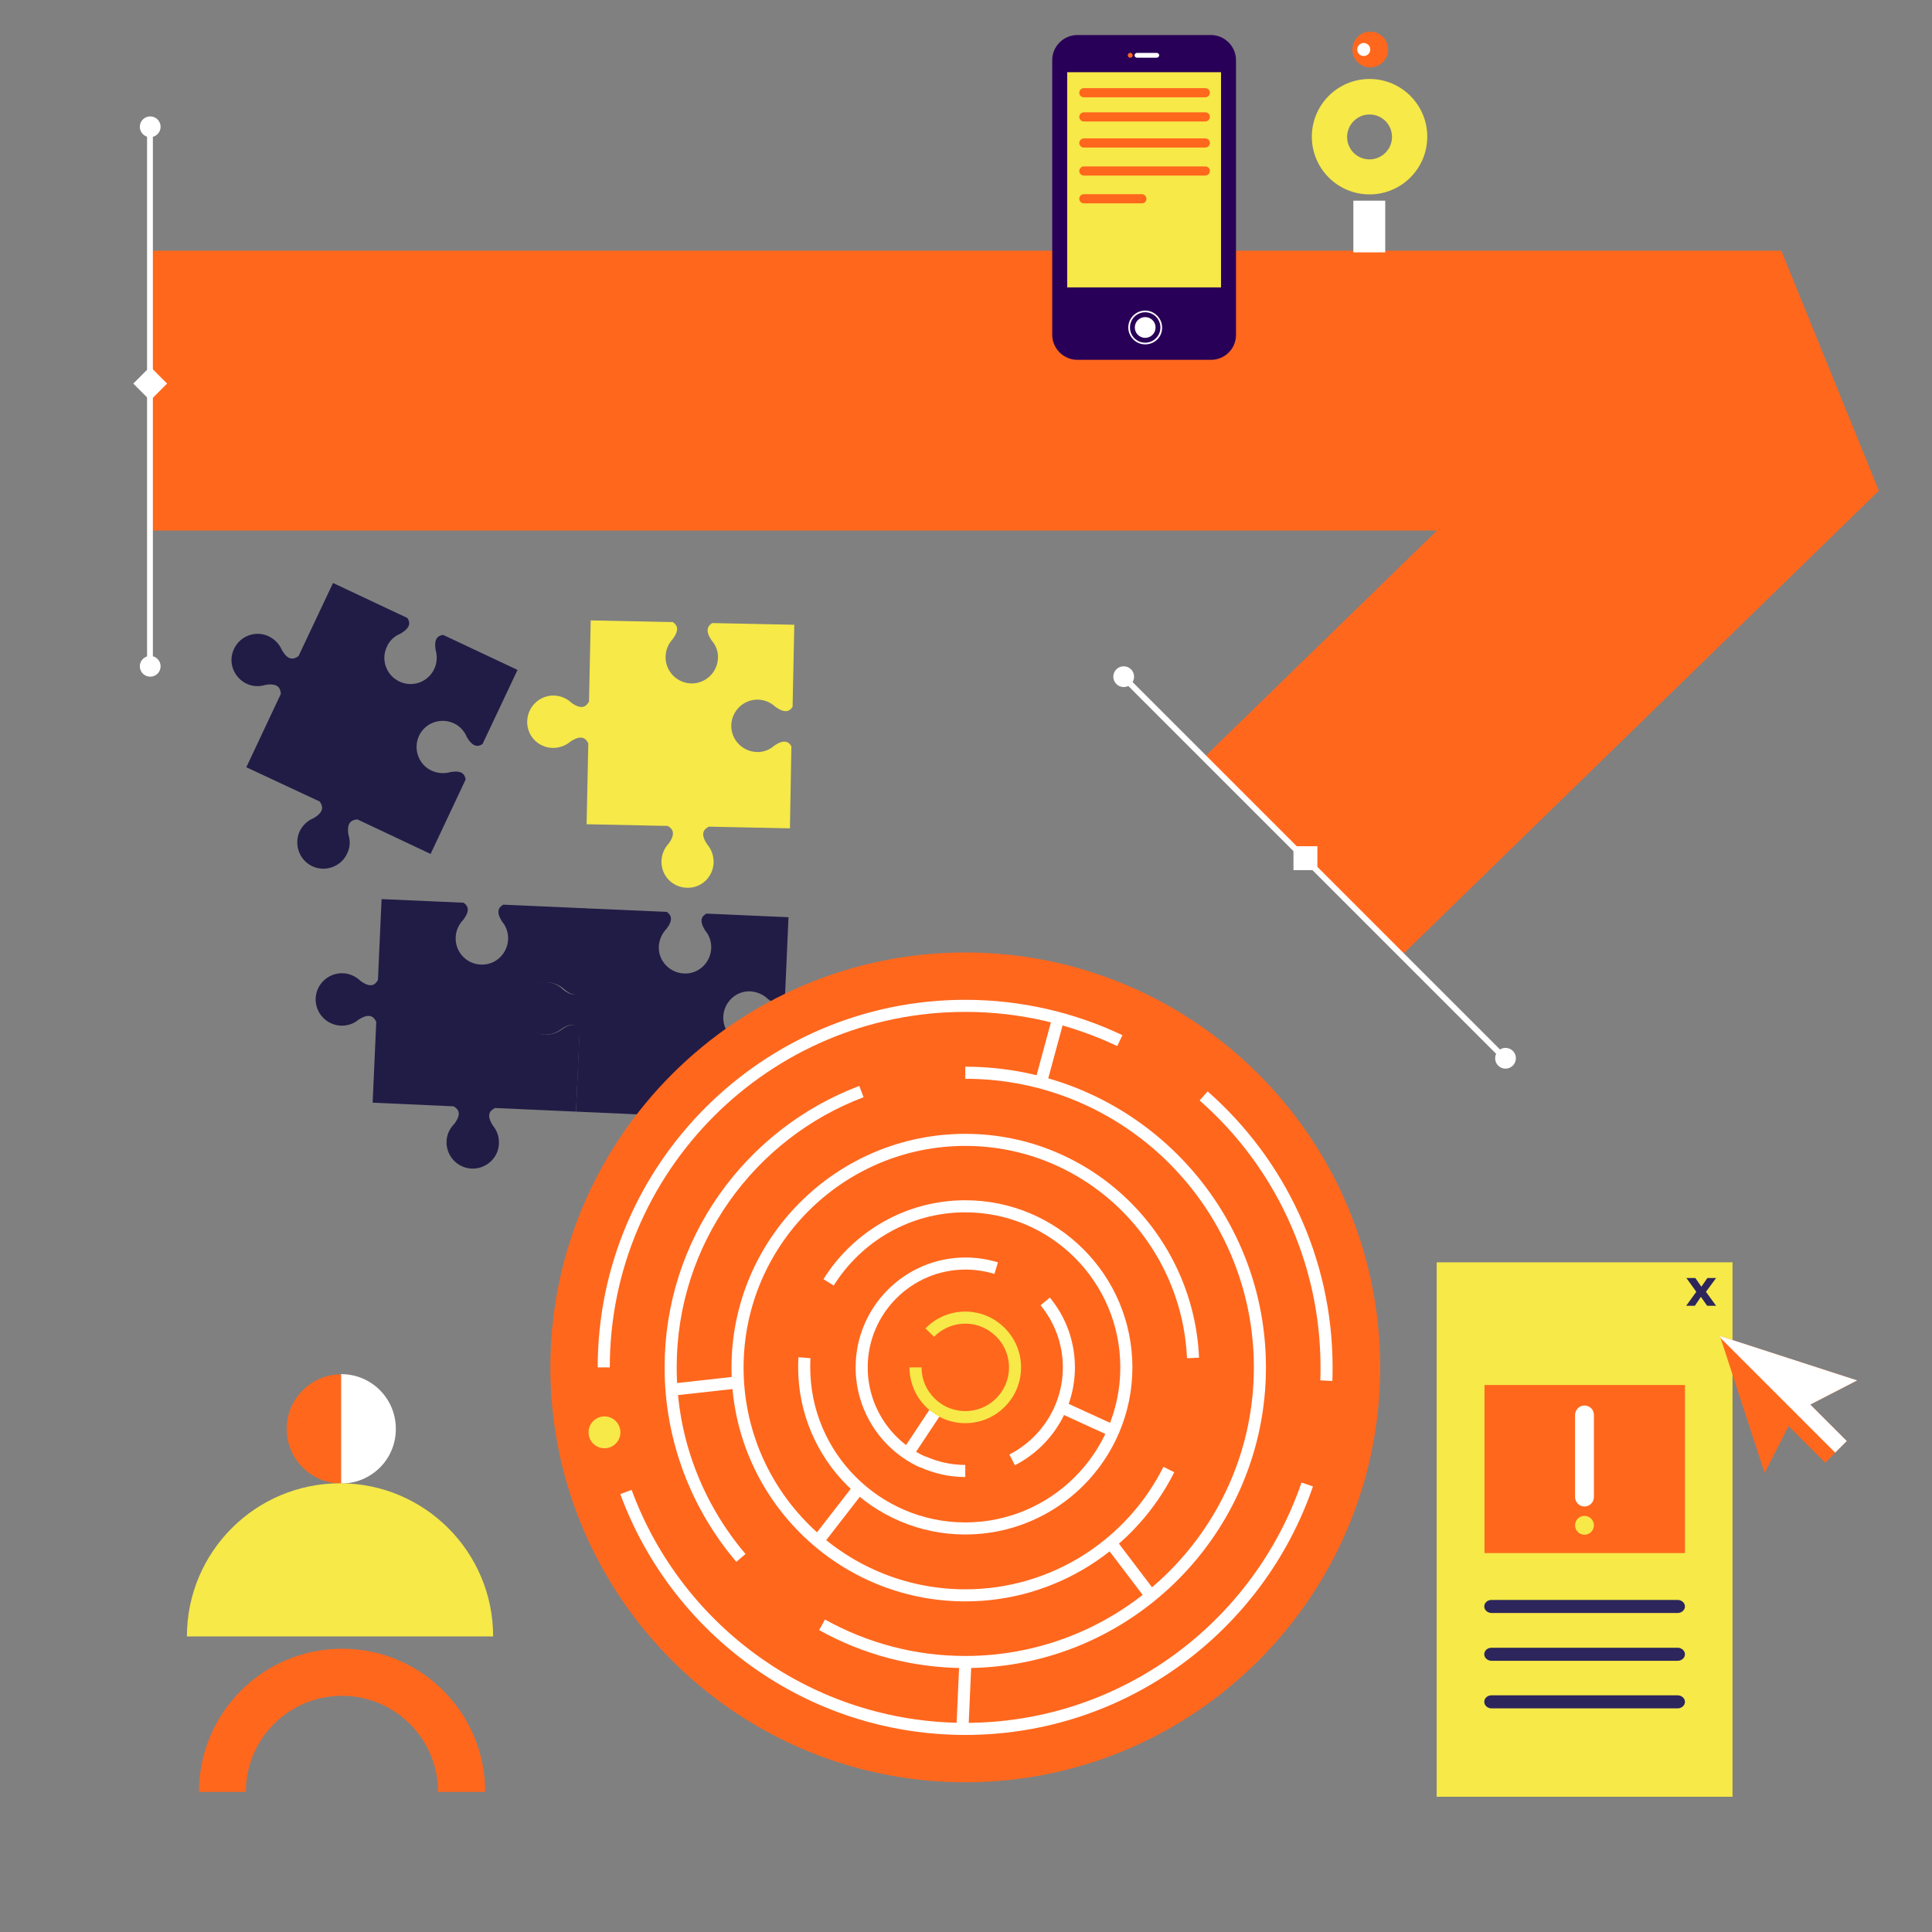 <?xml version="1.0" encoding="utf-8"?>
<!-- Generator: Adobe Illustrator 25.1.0, SVG Export Plug-In . SVG Version: 6.00 Build 0)  -->
<svg version="1.1" id="Icon" xmlns="http://www.w3.org/2000/svg" xmlns:xlink="http://www.w3.org/1999/xlink" x="0px" y="0px"
	 viewBox="0 0 800 800" style="enable-background:new 0 0 800 800;" xml:space="preserve">
<rect x="0" y="0" width="800" height="800" fill="#808080" stroke="none"/>
<style type="text/css">
	.st0{fill-rule:evenodd;clip-rule:evenodd;fill:#F6E948;}
	.st1{fill-rule:evenodd;clip-rule:evenodd;fill:#FF671D;}
	.st2{fill-rule:evenodd;clip-rule:evenodd;fill:#211C46;}
	.st3{fill:#FF671D;}
	.st4{fill:none;stroke:#12284C;stroke-width:5;stroke-miterlimit:10;}
	.st5{fill:none;stroke:#FFFFFF;stroke-width:5;stroke-miterlimit:10;}
	.st6{fill:none;stroke:#F6E948;stroke-width:5;stroke-miterlimit:10;}
	.st7{fill:#F6E948;}
	.st8{fill:#FFFFFF;}
	.st9{fill:#2C265C;}
	.st10{fill:#290057;}
</style>
<g>
	<rect x="594.9" y="522.7" class="st0" width="122.5" height="221.3"/>
	<rect x="614.7" y="573.5" class="st1" width="83" height="69.6"/>
	<g>
		<path class="st2" d="M238.5,460.3l-33.5-1.5c-2.4,1.2-3.6,3-0.9,7.3c1.7,2,2.6,4.6,2.5,7.4c-0.2,6-5.3,10.6-11.3,10.4
			c-6-0.3-10.6-5.3-10.4-11.3c0.1-2.8,1.3-5.3,3.2-7.2c3-4,2-6-0.3-7.3l-33.5-1.5l1.5-33.5c-1.2-2.4-3-3.6-7.3-0.9
			c-2,1.7-4.6,2.6-7.4,2.5c-6-0.3-10.6-5.3-10.4-11.3c0.3-6,5.3-10.6,11.3-10.4c2.8,0.1,5.3,1.3,7.2,3.1c4,3,6,2,7.3-0.3l1.5-33.5
			l34,1.5c1.9,1.4,2.7,3.3-0.2,7.1c-1.8,1.9-3,4.3-3.1,7.2c-0.3,6,4.4,11.1,10.4,11.3c6,0.3,11-4.4,11.3-10.4
			c0.1-2.8-0.8-5.4-2.5-7.4c-2.5-3.9-1.6-5.8,0.5-7l34,1.5l-1.5,34c-1.4,1.9-3.3,2.7-7-0.2c-1.8-1.8-4.4-3-7.2-3.1
			c-6-0.3-11.1,4.4-11.3,10.3c-0.3,6,4.4,11.1,10.3,11.3c2.8,0.1,5.4-0.8,7.4-2.5c3.9-2.5,5.9-1.6,7,0.4L238.5,460.3z"/>
		<path class="st2" d="M322.7,464l-33.5-1.5c-2.3,1.1-3.6,3-0.9,7.3c1.7,2,2.6,4.6,2.5,7.4c-0.3,6-5.4,10.6-11.3,10.4
			c-6-0.3-10.6-5.3-10.4-11.3c0.1-2.8,1.3-5.3,3.2-7.2c3-4,2-6-0.3-7.3l-33.5-1.5l1.5-33.5c-1.2-2.4-3-3.6-7.3-0.9
			c-2,1.7-4.6,2.6-7.4,2.5c-6-0.3-10.6-5.3-10.4-11.3c0.3-6,5.3-10.6,11.3-10.4c2.8,0.1,5.3,1.3,7.1,3.2c4,3,6,2,7.3-0.3l1.5-33.5
			l34,1.5c1.9,1.3,2.7,3.3-0.1,7c-1.8,1.8-3,4.4-3.2,7.2c-0.3,6,4.4,11,10.4,11.3c6,0.3,11-4.4,11.3-10.4c0.1-2.8-0.8-5.4-2.5-7.4
			c-2.5-4-1.6-5.8,0.5-7l34,1.5l-1.5,34c-1.4,1.9-3.3,2.7-7-0.1c-1.8-1.8-4.4-3-7.2-3.2c-6-0.3-11,4.4-11.3,10.4
			c-0.3,6,4.4,11.1,10.3,11.3c2.8,0.1,5.4-0.8,7.4-2.5c3.9-2.5,5.8-1.6,7,0.5L322.7,464z"/>
		<path class="st2" d="M178.3,353.6L148,339.3c-2.6,0.2-4.5,1.4-3.7,6.4c0.8,2.5,0.7,5.3-0.6,7.8c-2.5,5.4-9,7.7-14.4,5.2
			c-5.4-2.6-7.7-9-5.2-14.5c1.2-2.5,3.3-4.4,5.7-5.4c4.3-2.5,4.1-4.7,2.6-6.9L102,317.7l14.3-30.4c-0.2-2.6-1.4-4.5-6.4-3.7
			c-2.5,0.8-5.3,0.7-7.8-0.5c-5.4-2.6-7.8-9-5.2-14.4c2.5-5.4,9-7.8,14.4-5.2c2.5,1.2,4.4,3.3,5.4,5.6c2.5,4.4,4.7,4.1,6.9,2.6
			l14.3-30.3l30.8,14.5c1.3,2,1.2,4.1-2.9,6.5c-2.4,1-4.5,2.8-5.6,5.4c-2.6,5.4-0.2,11.9,5.2,14.4c5.4,2.6,11.9,0.2,14.4-5.2
			c1.2-2.5,1.3-5.3,0.6-7.8c-0.8-4.6,0.8-6,3.1-6.3l30.8,14.5l-14.5,30.7c-2,1.3-4.1,1.2-6.5-2.9c-1-2.4-2.8-4.5-5.4-5.7
			c-5.4-2.5-11.9-0.2-14.4,5.2c-2.5,5.4-0.2,11.9,5.2,14.4c2.6,1.2,5.3,1.3,7.8,0.6c4.6-0.8,6,0.8,6.3,3.1L178.3,353.6z"/>
		<path class="st0" d="M327.1,343l-33.6-0.7c-2.3,1.2-3.5,3.1-0.7,7.3c1.7,2,2.7,4.5,2.7,7.4c-0.1,6-5,10.8-11,10.6
			c-6-0.1-10.8-5-10.6-11.1c0.1-2.8,1.2-5.3,3-7.2c2.9-4.1,1.8-6-0.4-7.3l-33.6-0.7l0.7-33.5c-1.2-2.4-3.1-3.5-7.3-0.8
			c-2,1.7-4.5,2.7-7.4,2.7c-6-0.1-10.8-5-10.6-11.1c0.2-6,5.1-10.7,11.1-10.6c2.8,0.1,5.3,1.2,7.2,3c4.1,2.9,6,1.8,7.3-0.5l0.7-33.6
			l34,0.7c2,1.3,2.7,3.3,0,7c-1.8,1.9-2.9,4.4-3,7.3c-0.1,6,4.6,10.9,10.6,11.1c6,0.1,10.9-4.6,11.1-10.6c0.1-2.8-1-5.4-2.7-7.3
			c-2.6-3.9-1.7-5.8,0.3-7.1l34,0.7l-0.7,34c-1.3,2-3.3,2.7-7.1,0c-1.9-1.8-4.4-2.9-7.2-3c-6-0.1-10.9,4.6-11.1,10.6
			c-0.1,6,4.6,10.9,10.6,11.1c2.8,0.1,5.4-1,7.3-2.7c3.9-2.6,5.8-1.7,7,0.3L327.1,343z"/>
	</g>
	<g>
		<polygon class="st3" points="580.1,395.9 499.3,312.9 595,219.7 62.2,219.7 62.2,103.8 737.6,103.8 778,203.2 		"/>
	</g>
	<line class="st4" x1="519.7" y1="568.1" x2="540.1" y2="568.1"/>
	<line class="st4" x1="281.3" y1="568.1" x2="260.9" y2="568.1"/>
	<g>
		<path class="st3" d="M399.7,738c-94.7,0-171.8-77.1-171.8-171.8S305,394.4,399.7,394.4s171.8,77.1,171.8,171.8
			S494.4,738,399.7,738z"/>
	</g>
	<g>
		<path class="st5" d="M498.4,453.8c31.2,27.4,50.9,67.7,50.9,112.4c0,1.8,0,3.7-0.1,5.5 M250,566.2c0-82.5,67.1-149.7,149.7-149.7
			c22.9,0,44.6,5.2,64,14.4 M541.3,614.7c-20.2,58.8-76,101.2-141.6,101.2c-64.4,0-119.5-40.9-140.5-98.1"/>
	</g>
	<g>
		<path class="st5" d="M306.8,645.1c-18.1-21.3-29.1-48.9-29.1-78.9c0-52.2,32.9-96.8,79-114.2 M399.7,444.2
			c67.3,0,122,54.7,122,122s-54.7,122-122,122c-21.5,0-41.7-5.6-59.3-15.4"/>
	</g>
	<g>
		<path class="st5" d="M484,608.5c-15.5,30.9-47.5,52.1-84.3,52.1c-52,0-94.3-42.3-94.3-94.3s42.3-94.3,94.3-94.3
			c50.7,0,92.1,40.2,94.3,90.3"/>
	</g>
	<g>
		<path class="st5" d="M399.7,609.1c-6.3,0-12.2-1.4-17.6-3.8 M432.8,538.9c6.1,7.4,9.8,16.9,9.8,27.3c0,16.7-9.6,31.2-23.5,38.3
			 M382.1,605.4c-14.9-6.7-25.3-21.8-25.3-39.2c0-23.7,19.3-43,43-43c4.4,0,8.7,0.7,12.7,1.9"/>
	</g>
	<line class="st5" x1="388.3" y1="583.1" x2="375.9" y2="601.8"/>
	<line class="st5" x1="459.4" y1="591.8" x2="439.1" y2="582.5"/>
	<line class="st5" x1="354.8" y1="617.3" x2="338.2" y2="638.7"/>
	<line class="st5" x1="438.3" y1="421.3" x2="431.2" y2="447.5"/>
	<line class="st5" x1="399.8" y1="686.9" x2="398.6" y2="714"/>
	<line class="st5" x1="459.5" y1="638.3" x2="475.9" y2="659.9"/>
	<line class="st5" x1="304.7" y1="572.5" x2="277.7" y2="575.5"/>
	<g>
		<path class="st5" d="M343.1,531c11.8-18.9,32.8-31.5,56.6-31.5c36.8,0,66.7,29.9,66.7,66.7s-29.9,66.7-66.7,66.7
			S333,602.9,333,566.2c0-1.3,0-2.7,0.1-4"/>
	</g>
	<g>
		<path class="st6" d="M385,551.8c3.7-3.8,8.9-6.2,14.7-6.2c11.3,0,20.6,9.2,20.6,20.6s-9.2,20.6-20.6,20.6
			c-11.3,0-20.6-9.2-20.6-20.6"/>
	</g>
	<circle class="st7" cx="250.3" cy="593.1" r="6.6"/>
	<g>
		<path class="st8" d="M656.1,582L656.1,582c-2.2,0-3.9,1.8-3.9,3.9v34c0,2.2,1.8,3.9,3.9,3.9l0,0c2.2,0,3.9-1.8,3.9-3.9v-34
			C660,583.7,658.3,582,656.1,582z"/>
		<circle class="st7" cx="656.1" cy="631.6" r="3.9"/>
	</g>
	<g>
		<path class="st9" d="M694.7,667.9h-77.1c-1.6,0-3-1.2-3-2.7c0-1.5,1.3-2.7,3-2.7h77.1c1.6,0,3,1.2,3,2.7
			C697.7,666.7,696.3,667.9,694.7,667.9z"/>
	</g>
	<g>
		<path class="st9" d="M694.7,687.7h-77.1c-1.6,0-3-1.2-3-2.7s1.3-2.7,3-2.7h77.1c1.6,0,3,1.2,3,2.7S696.3,687.7,694.7,687.7z"/>
	</g>
	<g>
		<path class="st9" d="M694.7,707.4h-77.1c-1.6,0-3-1.2-3-2.7c0-1.5,1.3-2.7,3-2.7h77.1c1.6,0,3,1.2,3,2.7
			C697.7,706.2,696.3,707.4,694.7,707.4z"/>
	</g>
	<g>
		<path class="st9" d="M706.4,534.9l4.2,5.8h-3.7l-2.6-3.7l-2.5,3.7h-3.6l4.2-5.8l-4.1-5.7h3.7l2.5,3.6l2.5-3.6h3.6L706.4,534.9z"/>
	</g>
	<g>
		<g>
			<g>
				
					<rect x="542.8" y="247.3" transform="matrix(0.707 -0.707 0.707 0.707 -94.553 489.808)" class="st8" width="2.4" height="223.5"/>
			</g>
		</g>
		<g>
			<g>
				<rect x="535.6" y="350.4" class="st8" width="9.9" height="9.9"/>
			</g>
		</g>
		<g>
			<g>
				<circle class="st8" cx="465.3" cy="280.2" r="4.3"/>
			</g>
		</g>
		<g>
			<g>
				<circle class="st8" cx="623.4" cy="438.2" r="4.3"/>
			</g>
		</g>
	</g>
	<g>
		<g>
			<g>
				<rect x="60.9" y="52.1" class="st8" width="2.4" height="223.5"/>
			</g>
		</g>
		<g>
			<g>
				
					<rect x="57.3" y="153.9" transform="matrix(0.707 -0.707 0.707 0.707 -94.124 90.538)" class="st8" width="9.9" height="9.9"/>
			</g>
		</g>
		<g>
			<g>
				<circle class="st8" cx="62.2" cy="52.5" r="4.3"/>
			</g>
		</g>
		<g>
			<g>
				<circle class="st8" cx="62.2" cy="275.9" r="4.3"/>
			</g>
		</g>
	</g>
	<g>
		<polygon class="st3" points="769,571.6 740.6,562.4 712.2,553.2 721.4,581.5 730.7,609.9 740.6,590.5 755.8,605.7 764.7,596.7 
			749.6,581.6 		"/>
		<g>
			<polygon class="st8" points="740.6,562.4 712.2,553.2 712.5,554.1 759.9,601.5 764.7,596.7 749.6,581.6 769,571.6 			"/>
		</g>
	</g>
	<g>
		<g>
			<path class="st7" d="M567.1,32.7c-13.2,0-23.9,10.7-23.9,23.9s10.7,23.9,23.9,23.9c13.2,0,23.9-10.7,23.9-23.9
				S580.3,32.7,567.1,32.7z M567.1,66c-5.2,0-9.3-4.2-9.3-9.3s4.2-9.3,9.3-9.3c5.2,0,9.3,4.2,9.3,9.3S572.2,66,567.1,66z"/>
		</g>
		<circle class="st3" cx="567.4" cy="20.5" r="7.4"/>
		<circle class="st8" cx="564.7" cy="20.5" r="2.7"/>
		<rect x="560.4" y="83.1" class="st8" width="13.2" height="21.4"/>
	</g>
	<g>
		<g>
			<path class="st10" d="M501.4,149h-55.3c-5.7,0-10.4-4.7-10.4-10.4V24.9c0-5.7,4.7-10.4,10.4-10.4h55.3c5.7,0,10.4,4.7,10.4,10.4
				v113.8C511.8,144.4,507.2,149,501.4,149z"/>
			<rect x="441.9" y="29.9" class="st7" width="63.7" height="89.1"/>
			<circle class="st8" cx="474.2" cy="135.6" r="4.3"/>
			<g>
				<path class="st8" d="M474.2,142.6c-3.9,0-7-3.2-7-7c0-3.9,3.2-7,7-7s7,3.2,7,7C481.3,139.5,478.1,142.6,474.2,142.6z
					 M474.2,129.3c-3.5,0-6.3,2.8-6.3,6.3s2.8,6.3,6.3,6.3s6.3-2.8,6.3-6.3S477.7,129.3,474.2,129.3z"/>
			</g>
			<path class="st8" d="M480,22.9L480,22.9c0-0.5-0.4-1-1-1h-8.2c-0.5,0-1,0.4-1,1v0c0,0.5,0.4,1,1,1h8.2
				C479.6,23.8,480,23.4,480,22.9z"/>
			<circle class="st3" cx="468" cy="22.9" r="1"/>
		</g>
		<g>
			<path class="st3" d="M499.1,40.3h-50.3c-1.1,0-1.9-0.9-1.9-1.9c0-1.1,0.9-1.9,1.9-1.9h50.3c1.1,0,1.9,0.9,1.9,1.9
				C501,39.4,500.1,40.3,499.1,40.3z"/>
		</g>
		<g>
			<path class="st3" d="M499.1,50.3h-50.3c-1.1,0-1.9-0.9-1.9-1.9s0.9-1.9,1.9-1.9h50.3c1.1,0,1.9,0.9,1.9,1.9
				S500.1,50.3,499.1,50.3z"/>
		</g>
		<g>
			<path class="st3" d="M499.1,61.1h-50.3c-1.1,0-1.9-0.9-1.9-1.9s0.9-1.9,1.9-1.9h50.3c1.1,0,1.9,0.9,1.9,1.9
				S500.1,61.1,499.1,61.1z"/>
		</g>
		<g>
			<path class="st3" d="M499.1,72.7h-50.3c-1.1,0-1.9-0.9-1.9-1.9s0.9-1.9,1.9-1.9h50.3c1.1,0,1.9,0.9,1.9,1.9
				S500.1,72.7,499.1,72.7z"/>
		</g>
		<g>
			<path class="st3" d="M472.8,84.2h-24c-1.1,0-1.9-0.9-1.9-1.9c0-1.1,0.9-1.9,1.9-1.9h24c1.1,0,1.9,0.9,1.9,1.9
				C474.8,83.4,473.9,84.2,472.8,84.2z"/>
		</g>
	</g>
	<path class="st8" d="M141.3,614.3h-0.1v-45.3h0.1c12.5,0,22.6,10.1,22.6,22.6C164,604.2,153.8,614.3,141.3,614.3z"/>
	<path class="st3" d="M141.2,614.3c-12.4-0.1-22.5-10.2-22.5-22.6c0-12.4,10.1-22.6,22.5-22.6V614.3z"/>
	<path class="st7" d="M77.4,677.6c0-35,28.4-63.4,63.4-63.4s63.4,28.4,63.4,63.4"/>
	<path class="st3" d="M200.9,742h-19.5c0-21.9-17.8-39.8-39.8-39.8s-39.8,17.8-39.8,39.8H82.4c0-32.7,26.5-59.3,59.3-59.3
		S200.9,709.3,200.9,742z"/>
</g>
</svg>
